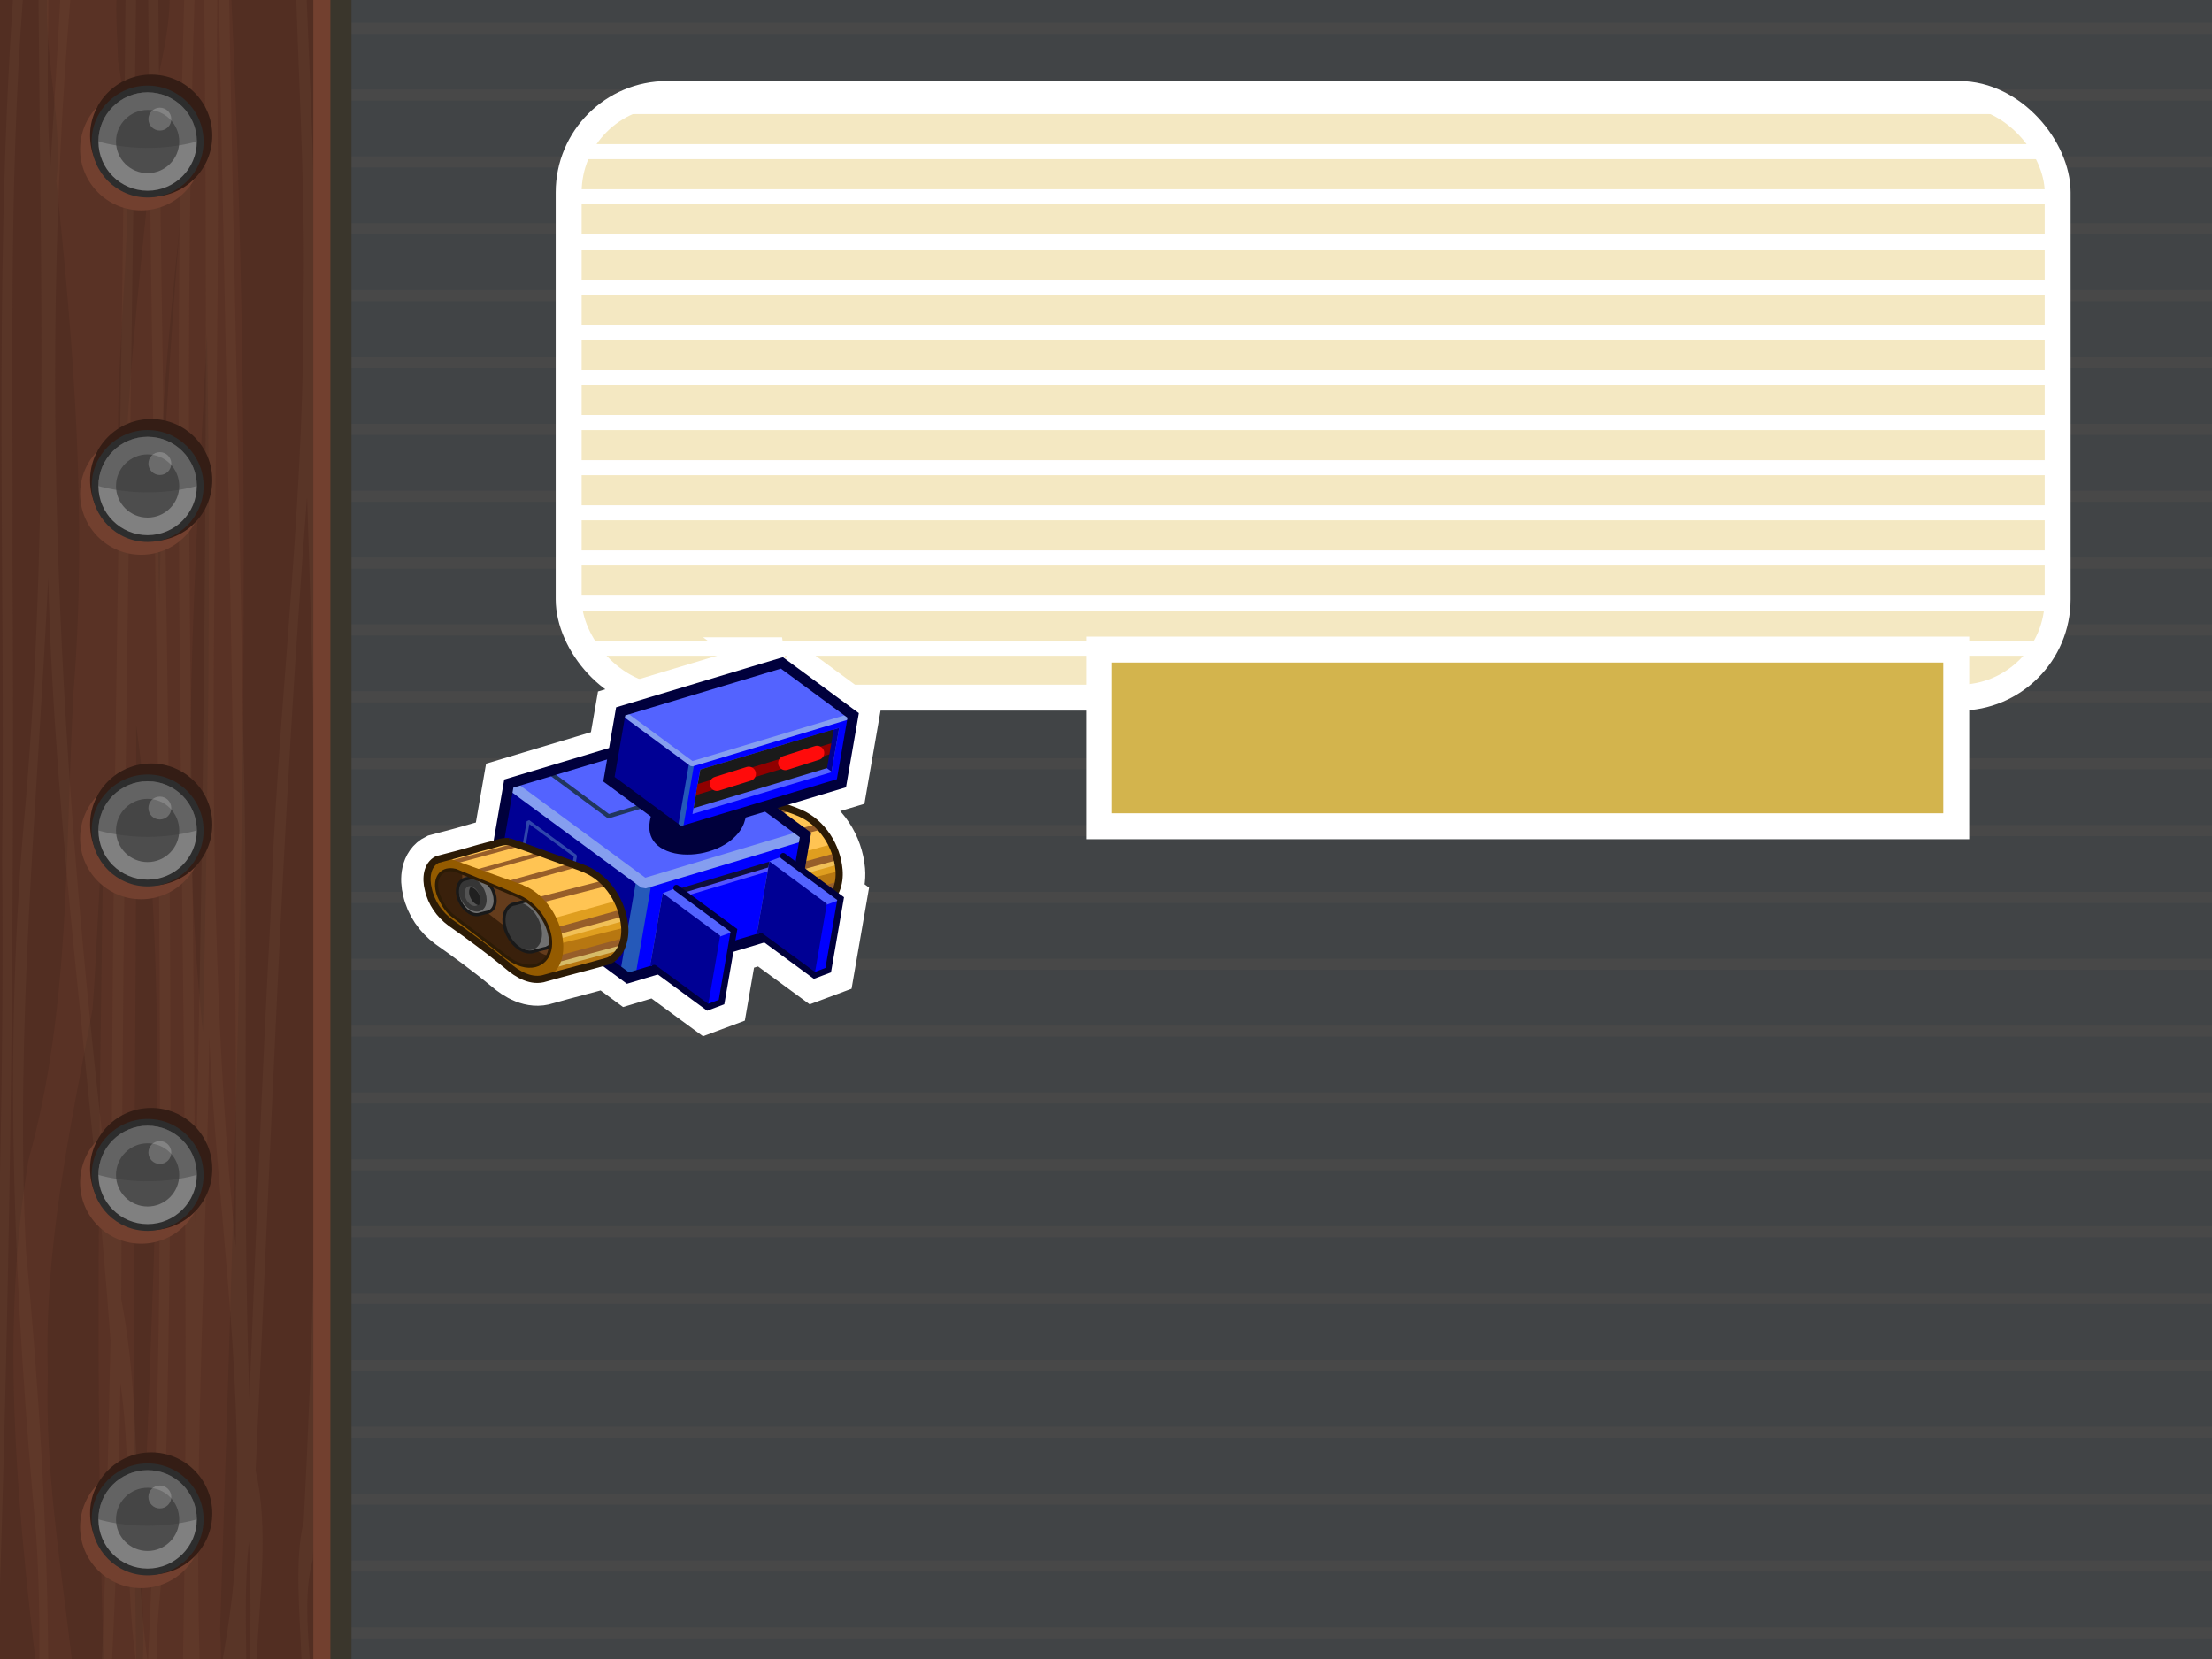 <?xml version="1.0" encoding="UTF-8" standalone="no"?>
<!-- Created with Inkscape (http://www.inkscape.org/) -->

<svg
   xmlns:dc="http://purl.org/dc/elements/1.1/"
   xmlns:cc="http://creativecommons.org/ns#"
   xmlns:rdf="http://www.w3.org/1999/02/22-rdf-syntax-ns#"
   xmlns:svg="http://www.w3.org/2000/svg"
   xmlns="http://www.w3.org/2000/svg"
   xmlns:xlink="http://www.w3.org/1999/xlink"
   xmlns:sodipodi="http://sodipodi.sourceforge.net/DTD/sodipodi-0.dtd"
   xmlns:inkscape="http://www.inkscape.org/namespaces/inkscape"
   version="1.0"
   width="100%"
   height="100%"
   viewBox="0 0 640 480"
   id="svg2"
   inkscape:version="0.91 r13725"
   sodipodi:docname="book.svg">
  <sodipodi:namedview
     pagecolor="#ffffff"
     bordercolor="#666666"
     borderopacity="1"
     objecttolerance="10"
     gridtolerance="10"
     guidetolerance="10"
     inkscape:pageopacity="0"
     inkscape:pageshadow="2"
     inkscape:window-width="935"
     inkscape:window-height="601"
     id="namedview170"
     showgrid="false"
     inkscape:zoom="0.57942363"
     inkscape:cx="415.47644"
     inkscape:cy="358.113"
     inkscape:window-x="54"
     inkscape:window-y="352"
     inkscape:window-maximized="0"
     inkscape:current-layer="svg2" />
  <defs
     id="defs3" />
  <rect
     x="0"
     y="0"
     width="640"
     height="480"
     style="fill:#414446;fill-opacity:1"
     id="rect4163" />
  <path
     style="color:#000000;clip-rule:nonzero;display:inline;overflow:visible;visibility:visible;opacity:1;isolation:auto;mix-blend-mode:normal;color-interpolation:sRGB;color-interpolation-filters:linearRGB;solid-color:#000000;solid-opacity:1;fill:#484848;fill-opacity:1;fill-rule:nonzero;stroke:none;stroke-width:10;stroke-linecap:butt;stroke-linejoin:miter;stroke-miterlimit:4;stroke-dasharray:none;stroke-dashoffset:0;stroke-opacity:1;marker:none;marker-start:none;marker-mid:none;marker-end:none;color-rendering:auto;image-rendering:auto;shape-rendering:auto;text-rendering:auto;enable-background:accumulate"
     d="M 56.5 6.555 L 56.5 9.777 L 640 9.777 L 640 6.555 L 56.5 6.555 z M 56.5 25.9 L 56.5 29.123 L 640 29.123 L 640 25.9 L 56.5 25.9 z M 56.5 45.246 L 56.5 48.469 L 640 48.469 L 640 45.246 L 56.5 45.246 z M 56.5 64.59 L 56.5 67.814 L 640 67.814 L 640 64.59 L 56.5 64.59 z M 56.5 83.934 L 56.5 87.158 L 640 87.158 L 640 83.934 L 56.5 83.934 z M 56.5 103.277 L 56.5 106.502 L 640 106.502 L 640 103.277 L 56.5 103.277 z M 56.5 122.623 L 56.5 125.846 L 640 125.846 L 640 122.623 L 56.5 122.623 z M 56.5 141.969 L 56.5 145.191 L 640 145.191 L 640 141.969 L 56.5 141.969 z M 56.5 161.314 L 56.5 164.537 L 640 164.537 L 640 161.314 L 56.5 161.314 z M 56.5 180.656 L 56.5 183.883 L 640 183.883 L 640 180.656 L 56.5 180.656 z M 56.5 200.002 L 56.5 203.225 L 640 203.225 L 640 200.002 L 56.5 200.002 z M 56.5 219.348 L 56.5 222.57 L 640 222.57 L 640 219.348 L 56.5 219.348 z M 56.5 238.691 L 56.5 241.916 L 640 241.916 L 640 238.691 L 56.5 238.691 z M 56.5 258.037 L 56.5 261.26 L 640 261.26 L 640 258.037 L 56.5 258.037 z M 56.5 277.379 L 56.5 280.605 L 640 280.605 L 640 277.379 L 56.5 277.379 z M 56.5 296.725 L 56.5 299.947 L 640 299.947 L 640 296.725 L 56.5 296.725 z M 56.5 316.07 L 56.5 319.293 L 640 319.293 L 640 316.07 L 56.5 316.07 z M 56.5 335.416 L 56.5 338.639 L 640 338.639 L 640 335.416 L 56.5 335.416 z M 56.5 354.762 L 56.5 357.984 L 640 357.984 L 640 354.762 L 56.5 354.762 z M 56.5 374.104 L 56.5 377.33 L 640 377.33 L 640 374.104 L 56.5 374.104 z M 56.5 393.449 L 56.5 396.672 L 640 396.672 L 640 393.449 L 56.5 393.449 z M 56.5 412.793 L 56.5 416.018 L 640 416.018 L 640 412.793 L 56.5 412.793 z M 56.5 432.139 L 56.5 435.361 L 640 435.361 L 640 432.139 L 56.5 432.139 z M 56.5 451.484 L 56.5 454.707 L 640 454.707 L 640 451.484 L 56.5 451.484 z M 56.5 470.826 L 56.5 474.053 L 640 474.053 L 640 470.826 L 56.5 470.826 z "
     id="use5140" />
  <rect
     id="rect6"
     style="fill:#522e22;fill-opacity:1"
     height="480"
     width="98.263"
     y="0"
     x="0" />
  <path
     style="color:#000000;font-style:normal;font-variant:normal;font-weight:normal;font-stretch:normal;font-size:medium;line-height:normal;font-family:sans-serif;text-indent:0;text-align:start;text-decoration:none;text-decoration-line:none;text-decoration-style:solid;text-decoration-color:#000000;letter-spacing:normal;word-spacing:normal;text-transform:none;direction:ltr;block-progression:tb;writing-mode:lr-tb;baseline-shift:baseline;text-anchor:start;white-space:normal;clip-rule:nonzero;display:inline;overflow:visible;visibility:visible;opacity:1;isolation:auto;mix-blend-mode:normal;color-interpolation:sRGB;color-interpolation-filters:linearRGB;solid-color:#000000;solid-opacity:1;fill:#593527;fill-opacity:1;fill-rule:nonzero;stroke:none;stroke-width:3;stroke-linecap:butt;stroke-linejoin:miter;stroke-miterlimit:4;stroke-dasharray:none;stroke-dashoffset:0;stroke-opacity:1;marker:none;color-rendering:auto;image-rendering:auto;shape-rendering:auto;text-rendering:auto;enable-background:accumulate"
     d="M 3.734 0 C -1.889 82.782 1.593 165.866 0.613 248.785 C 0.934 279.29 0.618 309.784 0 340.273 L 0 458.664 C 3.104 360.184 4.207 261.663 3.613 163.131 C 3.82 108.767 2.496 54.221 6.592 0 L 3.734 0 z M 11.143 0 C 11.778 79.96 14.1 159.967 6.754 239.738 C 1.072 307.858 4.235 376.157 10.465 444.098 C 11.249 456.072 11.479 468.039 11.389 480 L 13.945 480 C 13.625 440.509 11.19 401.025 7.498 361.678 C 4.333 296.753 10.864 231.921 13.953 167.131 C 15.792 241.042 26.728 314.41 31.988 387.957 C 31.208 418.518 30.847 449.296 29.512 480 L 32.43 480 C 33.755 453.359 34.413 426.679 34.846 400.021 C 38.588 426.47 35.676 453.634 39.244 480 L 42.615 480 C 37.99 445.451 41.713 410.305 35.082 375.855 C 35.489 250.564 37.868 125.278 39.363 0 L 36.303 0 C 35.442 117.28 32.336 234.537 32.312 351.824 C 18.309 235.179 10.549 117.315 20.338 0 L 17.436 0 C 16.581 16.293 15.512 32.576 14.555 48.863 C 13.515 33.312 13.803 16.542 14.006 0 L 11.143 0 z M 42.885 0 C 43.821 125.793 47.288 251.571 46.02 377.371 C 45.52 411.595 44.534 445.813 42.848 480 L 45.451 480 C 44.812 463.063 49.574 444.826 47.898 428.102 C 51.696 285.406 46.836 142.708 45.814 0 L 42.885 0 z M 53.297 0 C 48.62 159.965 55.97 320.029 52.959 480 L 57.732 480 C 56.157 420.485 59.806 359.774 60.547 300.053 C 62.612 347.396 70.295 394.378 68.217 441.859 C 68.434 454.686 66.65 467.367 64.441 480 L 68.168 480 C 68.182 479.897 68.198 479.791 68.211 479.689 C 68.211 479.793 68.211 479.896 68.211 480 L 71.248 480 C 71.107 468.646 70.82 457.28 72.027 446.018 C 72.511 453.977 72.616 468.537 72.268 480 L 74.234 480 C 75.188 461.774 77.779 441.494 73.953 425.508 C 78.442 331.551 81.514 237.498 88.844 143.689 C 92.247 242.513 93.12 341.44 87.865 440.215 C 85.184 451.214 86.699 466.041 87.225 480 L 89.6 480 C 88.873 469.787 88.161 459.596 90.504 451.279 C 95.166 355.261 96.024 259.115 92.381 163.039 C 89.141 124.788 92.677 87.003 98.264 49.371 L 98.264 30.625 C 95.18 48.675 92.319 66.754 90.592 84.977 C 91.567 56.699 89.819 28.333 88.734 0 L 85.729 0 C 86.737 30.494 88.502 61.012 87.727 91.49 C 87.839 149.635 80.029 207.586 78.246 265.742 C 75.755 312.074 74.028 358.442 72.16 404.801 C 69.9 339.758 72.142 274.52 70.281 209.416 C 69.228 139.607 67.516 69.807 66.299 0 L 63.342 0 C 65.518 120.264 68.767 240.524 68.217 360.818 C 56.727 247.289 64.591 133.044 62.764 19.184 C 62.748 12.788 62.782 6.394 62.861 0 L 59.102 0 C 60.335 118.193 58.991 236.41 56.385 354.574 C 56.274 236.396 52.634 118.142 56.271 0 L 53.297 0 z "
     id="path4165" />
  <path
     style="color:#000000;font-style:normal;font-variant:normal;font-weight:normal;font-stretch:normal;font-size:medium;line-height:normal;font-family:sans-serif;text-indent:0;text-align:start;text-decoration:none;text-decoration-line:none;text-decoration-style:solid;text-decoration-color:#000000;letter-spacing:normal;word-spacing:normal;text-transform:none;direction:ltr;block-progression:tb;writing-mode:lr-tb;baseline-shift:baseline;text-anchor:start;white-space:normal;clip-rule:nonzero;display:inline;overflow:visible;visibility:visible;opacity:1;isolation:auto;mix-blend-mode:normal;color-interpolation:sRGB;color-interpolation-filters:linearRGB;solid-color:#000000;solid-opacity:1;fill:#864d37;fill-opacity:0.155;fill-rule:nonzero;stroke:none;stroke-width:10;stroke-linecap:butt;stroke-linejoin:miter;stroke-miterlimit:4;stroke-dasharray:none;stroke-dashoffset:0;stroke-opacity:1;marker:none;color-rendering:auto;image-rendering:auto;shape-rendering:auto;text-rendering:auto;enable-background:accumulate"
     d="M 13.596 0 C 13.006 16.762 18.252 36.776 16.297 52.344 C 21.462 101.311 25.199 150.461 21.311 199.688 C 18.766 245.154 20.581 291.399 8.256 335.57 C 0.3 383.518 4.639 431.966 10.211 480 L 20.762 480 C 17.558 452.489 12.961 425.04 13.836 397.215 C 12.695 361.619 20.258 326.631 26.77 292.012 C 27.92 277.879 29.56 236.948 29.924 239.598 C 28.883 319.689 27.345 399.963 30 480 L 39.426 480 C 37.734 389.88 39.613 299.743 39.402 209.617 C 49.041 280.068 44.947 351.54 42.404 422.344 C 39.184 436.962 42.04 465.6 41.361 480 L 63.918 480 C 63.926 476.624 63.844 473.662 63.668 471.66 C 68.756 314.529 74.318 157.139 66.949 0 L 49.076 0 C 48.977 15.699 41.24 33.023 43.602 48.574 C 40.045 83.269 36.179 118.005 35.775 152.916 C 30.009 107.904 42.016 62.483 34.154 17.566 C 34.036 12.198 33.466 6.015 33.689 0 L 13.596 0 z M 25.793 38.037 C 27.603 57.116 26.646 59.468 25.793 38.037 z M 52.115 64.064 C 49.111 100.954 46.784 137.916 46.098 174.928 C 44.793 137.875 48.312 100.875 52.115 64.064 z M 59.893 96.014 C 61.017 163.559 60.278 231.122 58.713 298.654 C 51.515 231.317 56.598 163.427 59.893 96.014 z "
     id="path4662" />
  <g
     id="g4306"
     inkscape:tile-cx="42.711864"
     inkscape:tile-cy="48.81356"
     inkscape:tile-w="28.474577"
     inkscape:tile-h="28.474577"
     inkscape:tile-x0="28.474576"
     inkscape:tile-y0="34.576272"
     transform="translate(0,-7.86)">
    <circle
       r="17.676"
       cy="51.041"
       cx="40.856"
       id="circle4159"
       style="color:#000000;clip-rule:nonzero;display:inline;overflow:visible;visibility:visible;opacity:1;isolation:auto;mix-blend-mode:normal;color-interpolation:sRGB;color-interpolation-filters:linearRGB;solid-color:#000000;solid-opacity:1;fill:#72402f;fill-opacity:1;fill-rule:nonzero;stroke:none;stroke-width:0.5;stroke-linecap:butt;stroke-linejoin:miter;stroke-miterlimit:4;stroke-dasharray:none;stroke-dashoffset:0;stroke-opacity:1;marker:none;marker-start:none;marker-mid:none;marker-end:none;color-rendering:auto;image-rendering:auto;shape-rendering:auto;text-rendering:auto;enable-background:accumulate" />
    <circle
       style="color:#000000;clip-rule:nonzero;display:inline;overflow:visible;visibility:visible;opacity:1;isolation:auto;mix-blend-mode:normal;color-interpolation:sRGB;color-interpolation-filters:linearRGB;solid-color:#000000;solid-opacity:1;fill:#341d15;fill-opacity:1;fill-rule:nonzero;stroke:none;stroke-width:0.5;stroke-linecap:butt;stroke-linejoin:miter;stroke-miterlimit:4;stroke-dasharray:none;stroke-dashoffset:0;stroke-opacity:1;marker:none;marker-start:none;marker-mid:none;marker-end:none;color-rendering:auto;image-rendering:auto;shape-rendering:auto;text-rendering:auto;enable-background:accumulate"
       id="circle4161"
       cx="43.743"
       cy="47.104"
       r="17.676" />
    <circle
       style="color:#000000;clip-rule:nonzero;display:inline;overflow:visible;visibility:visible;opacity:1;isolation:auto;mix-blend-mode:normal;color-interpolation:sRGB;color-interpolation-filters:linearRGB;solid-color:#000000;solid-opacity:1;fill:#2d2d2d;fill-opacity:1;fill-rule:nonzero;stroke:none;stroke-width:0.5;stroke-linecap:butt;stroke-linejoin:miter;stroke-miterlimit:4;stroke-dasharray:none;stroke-dashoffset:0;stroke-opacity:1;marker:none;marker-start:none;marker-mid:none;marker-end:none;color-rendering:auto;image-rendering:auto;shape-rendering:auto;text-rendering:auto;enable-background:accumulate"
       id="circle4157"
       cx="42.712"
       cy="48.814"
       r="16.191" />
    <circle
       r="14.237"
       cy="48.814"
       cx="42.712"
       id="path4304"
       style="color:#000000;clip-rule:nonzero;display:inline;overflow:visible;visibility:visible;opacity:1;isolation:auto;mix-blend-mode:normal;color-interpolation:sRGB;color-interpolation-filters:linearRGB;solid-color:#000000;solid-opacity:1;fill:#808080;fill-opacity:1;fill-rule:nonzero;stroke:none;stroke-width:0.5;stroke-linecap:butt;stroke-linejoin:miter;stroke-miterlimit:4;stroke-dasharray:none;stroke-dashoffset:0;stroke-opacity:1;marker:none;marker-start:none;marker-mid:none;marker-end:none;color-rendering:auto;image-rendering:auto;shape-rendering:auto;text-rendering:auto;enable-background:accumulate" />
    <circle
       style="color:#000000;clip-rule:nonzero;display:inline;overflow:visible;visibility:visible;opacity:1;isolation:auto;mix-blend-mode:normal;color-interpolation:sRGB;color-interpolation-filters:linearRGB;solid-color:#000000;solid-opacity:1;fill:#4d4d4d;fill-opacity:1;fill-rule:nonzero;stroke:none;stroke-width:0.5;stroke-linecap:butt;stroke-linejoin:miter;stroke-miterlimit:4;stroke-dasharray:none;stroke-dashoffset:0;stroke-opacity:1;marker:none;marker-start:none;marker-mid:none;marker-end:none;color-rendering:auto;image-rendering:auto;shape-rendering:auto;text-rendering:auto;enable-background:accumulate"
       id="circle4350"
       cx="42.712"
       cy="48.814"
       r="9.147" />
    <path
       style="color:#000000;clip-rule:nonzero;display:inline;overflow:visible;visibility:visible;opacity:1;isolation:auto;mix-blend-mode:normal;color-interpolation:sRGB;color-interpolation-filters:linearRGB;solid-color:#000000;solid-opacity:1;fill:#3a3a3a;fill-opacity:0.403;fill-rule:nonzero;stroke:none;stroke-width:0.5;stroke-linecap:butt;stroke-linejoin:miter;stroke-miterlimit:4;stroke-dasharray:none;stroke-dashoffset:0;stroke-opacity:1;marker:none;marker-start:none;marker-mid:none;marker-end:none;color-rendering:auto;image-rendering:auto;shape-rendering:auto;text-rendering:auto;enable-background:accumulate"
       d="M 42.711 26.717 A 14.237 14.237 0 0 0 28.475 40.953 A 28.978 14.237 0 0 0 42.711 42.801 A 28.978 14.237 0 0 0 56.949 40.943 A 14.237 14.237 0 0 0 42.711 26.717 z "
       transform="translate(0,7.86)"
       id="circle3350" />
    <circle
       style="color:#000000;clip-rule:nonzero;display:inline;overflow:visible;visibility:visible;opacity:1;isolation:auto;mix-blend-mode:normal;color-interpolation:sRGB;color-interpolation-filters:linearRGB;solid-color:#000000;solid-opacity:1;fill:#ffffff;fill-opacity:0.204;fill-rule:nonzero;stroke:none;stroke-width:20;stroke-linecap:butt;stroke-linejoin:miter;stroke-miterlimit:4;stroke-dasharray:none;stroke-dashoffset:0;stroke-opacity:1;marker:none;marker-start:none;marker-mid:none;marker-end:none;color-rendering:auto;image-rendering:auto;shape-rendering:auto;text-rendering:auto;enable-background:accumulate"
       id="path4155"
       cx="46.252"
       cy="42.328"
       r="3.311" />
  </g>
  <use
     x="0"
     y="0"
     inkscape:tiled-clone-of="#g4306"
     xlink:href="#g4306"
     transform="translate(0,99.661)"
     id="use4339"
     width="100%"
     height="100%" />
  <use
     x="0"
     y="0"
     inkscape:tiled-clone-of="#g4306"
     xlink:href="#g4306"
     transform="translate(0,199.322)"
     id="use4341"
     width="100%"
     height="100%" />
  <use
     x="0"
     y="0"
     inkscape:tiled-clone-of="#g4306"
     xlink:href="#g4306"
     transform="translate(0,298.983)"
     id="use4343"
     width="100%"
     height="100%" />
  <use
     x="0"
     y="0"
     inkscape:tiled-clone-of="#g4306"
     xlink:href="#g4306"
     transform="translate(0,398.644)"
     id="use4345"
     width="100%"
     height="100%" />
  <path
     id="path4676"
     d="m 90.651,0 0,480 6.102,0 0,-480 -6.102,0 z"
     style="color:#000000;clip-rule:nonzero;display:inline;overflow:visible;visibility:visible;opacity:1;isolation:auto;mix-blend-mode:normal;color-interpolation:sRGB;color-interpolation-filters:linearRGB;solid-color:#000000;solid-opacity:1;fill:#72402f;fill-opacity:1;fill-rule:nonzero;stroke:none;stroke-width:0.5;stroke-linecap:butt;stroke-linejoin:miter;stroke-miterlimit:4;stroke-dasharray:none;stroke-dashoffset:0;stroke-opacity:1;marker:none;marker-start:none;marker-mid:none;marker-end:none;color-rendering:auto;image-rendering:auto;shape-rendering:auto;text-rendering:auto;enable-background:accumulate"
     inkscape:connector-curvature="0" />
  <path
     style="color:#000000;clip-rule:nonzero;display:inline;overflow:visible;visibility:visible;opacity:1;isolation:auto;mix-blend-mode:normal;color-interpolation:sRGB;color-interpolation-filters:linearRGB;solid-color:#000000;solid-opacity:1;fill:#3a362c;fill-opacity:1;fill-rule:nonzero;stroke:none;stroke-width:0.5;stroke-linecap:butt;stroke-linejoin:miter;stroke-miterlimit:4;stroke-dasharray:none;stroke-dashoffset:0;stroke-opacity:1;marker:none;marker-start:none;marker-mid:none;marker-end:none;color-rendering:auto;image-rendering:auto;shape-rendering:auto;text-rendering:auto;enable-background:accumulate"
     d="M 95.594 0 L 95.594 480 L 101.695 480 L 101.695 0 L 95.594 0 z "
     id="rect4302" />
  <rect
     style="color:#000000;clip-rule:nonzero;display:inline;overflow:visible;visibility:visible;opacity:1;isolation:auto;mix-blend-mode:normal;color-interpolation:sRGB;color-interpolation-filters:linearRGB;solid-color:#000000;solid-opacity:1;fill:#f4e8c2;fill-opacity:1;fill-rule:nonzero;stroke:#ffffff;stroke-width:7.5;stroke-linecap:butt;stroke-linejoin:miter;stroke-miterlimit:4;stroke-dasharray:none;stroke-dashoffset:0;stroke-opacity:1;marker:none;marker-start:none;marker-mid:none;marker-end:none;color-rendering:auto;image-rendering:auto;shape-rendering:auto;text-rendering:auto;enable-background:accumulate"
     id="rect4354"
     width="430.811"
     height="174.663"
     x="164.533"
     y="27.195"
     rx="28.477"
     ry="28.477" />
  <path
     style="color:#000000;clip-rule:nonzero;display:inline;overflow:visible;visibility:visible;opacity:1;isolation:auto;mix-blend-mode:normal;color-interpolation:sRGB;color-interpolation-filters:linearRGB;solid-color:#000000;solid-opacity:1;fill:#ffffff;fill-opacity:1;fill-rule:nonzero;stroke:none;stroke-width:7.5;stroke-linecap:butt;stroke-linejoin:miter;stroke-miterlimit:4;stroke-dasharray:none;stroke-dashoffset:0;stroke-opacity:1;marker:none;marker-start:none;marker-mid:none;marker-end:none;color-rendering:auto;image-rendering:auto;shape-rendering:auto;text-rendering:auto;enable-background:accumulate"
     d="M 183.998 28.648 C 180.99 29.645 178.207 31.125 175.742 33.002 L 584.137 33.002 C 581.672 31.125 578.889 29.645 575.881 28.648 L 183.998 28.648 z M 168.172 41.709 C 167.395 43.093 166.728 44.547 166.188 46.062 L 593.691 46.062 C 593.151 44.547 592.484 43.092 591.707 41.709 L 168.172 41.709 z M 164.557 54.77 C 164.547 55.07 164.533 55.369 164.533 55.672 L 164.533 59.123 L 595.344 59.123 L 595.344 55.672 C 595.344 55.369 595.332 55.07 595.322 54.77 L 164.557 54.77 z M 164.533 67.83 L 164.533 72.184 L 595.344 72.184 L 595.344 67.83 L 164.533 67.83 z M 164.533 80.891 L 164.533 85.244 L 595.344 85.244 L 595.344 80.891 L 164.533 80.891 z M 164.533 93.951 L 164.533 98.305 L 595.344 98.305 L 595.344 93.951 L 164.533 93.951 z M 164.533 107.012 L 164.533 111.365 L 595.344 111.365 L 595.344 107.012 L 164.533 107.012 z M 164.533 120.072 L 164.533 124.426 L 595.344 124.426 L 595.344 120.072 L 164.533 120.072 z M 164.533 133.133 L 164.533 137.486 L 595.344 137.486 L 595.344 133.133 L 164.533 133.133 z M 164.533 146.193 L 164.533 150.547 L 595.344 150.547 L 595.344 146.193 L 164.533 146.193 z M 164.533 159.254 L 164.533 163.607 L 595.344 163.607 L 595.344 159.254 L 164.533 159.254 z M 164.533 172.314 L 164.533 173.381 C 164.533 174.494 164.604 175.589 164.727 176.668 L 595.15 176.668 C 595.273 175.589 595.344 174.494 595.344 173.381 L 595.344 172.314 L 164.533 172.314 z M 167.166 185.375 C 167.874 186.905 168.713 188.361 169.67 189.729 L 590.207 189.729 C 591.164 188.361 592.005 186.906 592.713 185.375 L 167.166 185.375 z M 179.422 198.436 C 183.456 200.62 188.083 201.857 193.01 201.857 L 566.867 201.857 C 571.794 201.857 576.421 200.62 580.455 198.436 L 179.422 198.436 z "
     id="use5260" />
  <g
     style="display:inline"
     id="g4516"
     transform="matrix(2.96,0.513,-0.513,2.96,131.673,152.06)">
    <path
       style="display:inline;overflow:visible;visibility:visible;fill:none;stroke:#ffffff;stroke-width:15;stroke-miterlimit:4;stroke-dasharray:none;stroke-opacity:1;marker:none;enable-background:accumulate"
       d="m 231.354,314.867 -43.557,21.777 0,11.941 -28.326,14.162 0,17.4 c -0.902,0.428 -1.785,0.928 -2.703,1.283 -3.124,1.382 -5.766,2.793 -8.74,4.145 -1.682,0.811 -3.484,1.533 -5.166,2.344 -2.824,2.043 -2.403,6.098 -1.111,8.922 1.502,3.755 4.475,6.697 7.959,8.439 6.128,2.884 12.407,6.038 18.324,9.402 3.334,2.043 7.778,3.724 11.533,1.682 5.472,-2.665 11.072,-5.085 16.322,-7.623 l 7.139,3.568 7.676,-3.838 16.535,8.223 c 0.24,-0.12 3.484,-2.042 3.664,-2.162 l 0,-16.16 8.576,-4.289 16.596,8.254 c 0.24,-0.12 3.484,-2.042 3.664,-2.162 l 0,-21.027 -2.043,-1.025 c 0.811,-2.212 0.766,-4.817 0.182,-7.025 -1.742,-6.668 -7.06,-12.646 -13.879,-14.328 -2.373,-0.601 -5.106,-0.9 -7.629,-1.41 -0.089,-0.015 -0.179,-0.034 -0.268,-0.049 l 18.17,-9.084 0,-19.914 -22.918,-11.445 z"
       transform="matrix(0.333,0,0,0.333,-43.75,-97.163)"
       id="path4648"
       inkscape:connector-curvature="0" />
    <path
       inkscape:connector-curvature="0"
       d="m 29.73,20.24 c -0.68,0.03 -1.26,0.47 -1.88,0.72 -1.04,0.45 -1.91,0.92 -2.91,1.36 -0.56,0.27 -1.16,0.51 -1.71,0.78 -0.94,0.68 -0.81,2.04 -0.38,2.97 0.51,1.25 1.49,2.23 2.66,2.81 2.03,0.96 4.12,2.01 6.09,3.13 1.12,0.68 2.6,1.24 3.84,0.56 1.88,-0.93 3.85,-1.75 5.69,-2.66 1.13,-0.75 1.29,-2.32 0.97,-3.53 -0.58,-2.22 -2.35,-4.21 -4.62,-4.77 -0.79,-0.2 -1.7,-0.3 -2.54,-0.47 -1.73,-0.29 -3.47,-0.66 -5.21,-0.9 l 0,0 z"
       id="p3881-2"
       style="display:inline;overflow:visible;visibility:visible;fill:#ffc453;fill-opacity:1;fill-rule:nonzero;stroke:none;marker:none;enable-background:accumulate" />
    <path
       inkscape:connector-curvature="0"
       d="M 30.53,24.13 36,21.55"
       id="p4082-6"
       style="display:inline;fill:none;stroke:#975e29;stroke-width:0.5;stroke-linecap:round;stroke-linejoin:miter;stroke-miterlimit:4;stroke-dasharray:none;stroke-opacity:1" />
    <path
       inkscape:connector-curvature="0"
       d="m 40.97,24.04 -6.13,2.91 c 0,0 -2.66,2.16 -5.03,4.09 0.6,0.32 1.21,0.64 1.78,0.97 1.12,0.68 2.6,1.24 3.85,0.56 0.81,-0.38 1.63,-0.76 2.44,-1.16 0.03,-0.01 0.06,-0.02 0.09,-0.03 0.08,-0.04 0.17,-0.08 0.25,-0.12 0.04,-0.02 0.09,-0.01 0.12,-0.03 0.93,-0.43 1.87,-0.87 2.79,-1.32 1.12,-0.75 1.28,-2.32 0.96,-3.53 -0.21,-0.83 -0.6,-1.63 -1.12,-2.34 l 0,0 z"
       id="p4122-0"
       style="display:inline;overflow:visible;visibility:visible;fill:#df9e1f;fill-opacity:1;fill-rule:nonzero;stroke:none;marker:none;enable-background:accumulate" />
    <path
       inkscape:connector-curvature="0"
       d="m 42.13,26.48 -11.47,5.03 c 0.31,0.17 0.63,0.33 0.93,0.5 1.12,0.68 2.6,1.24 3.85,0.56 0.81,-0.38 1.63,-0.76 2.44,-1.16 0.03,-0.01 0.06,-0.02 0.09,-0.03 0.08,-0.04 0.17,-0.08 0.25,-0.12 0.04,-0.02 0.09,-0.01 0.12,-0.03 0.93,-0.43 1.87,-0.87 2.79,-1.32 1.09,-0.73 1.28,-2.24 1,-3.43 l 0,0 z"
       id="p4239-2"
       style="display:inline;fill:#b77711;fill-opacity:1;stroke:none" />
    <path
       inkscape:connector-curvature="0"
       d="m 33.66,25.23 5.79,-2.6"
       id="p4080-7"
       style="display:inline;fill:none;stroke:#975e29;stroke-width:0.6;stroke-linecap:round;stroke-linejoin:miter;stroke-miterlimit:4;stroke-dasharray:none;stroke-opacity:1" />
    <path
       inkscape:connector-curvature="0"
       d="M 36.11,28.23 41.67,25.6"
       id="p4078-2-1"
       style="display:inline;fill:none;stroke:#f1c057;stroke-width:0.69;stroke-linecap:butt;stroke-linejoin:miter;stroke-miterlimit:4;stroke-dasharray:none;stroke-opacity:1" />
    <path
       inkscape:connector-curvature="0"
       d="m 35.88,27.85 5.56,-2.62"
       id="p4078-5"
       style="display:inline;fill:none;stroke:#975e29;stroke-width:0.69;stroke-linecap:butt;stroke-linejoin:miter;stroke-miterlimit:4;stroke-dasharray:none;stroke-opacity:1" />
    <path
       inkscape:connector-curvature="0"
       d="M 36.27,31.04 42,28.39"
       id="p4076-6-9"
       style="display:inline;fill:none;stroke:#d6bb68;stroke-width:0.6;stroke-linecap:round;stroke-linejoin:miter;stroke-miterlimit:4;stroke-dasharray:none;stroke-opacity:1" />
    <path
       inkscape:connector-curvature="0"
       d="m 36.25,30.59 5.72,-2.66"
       id="p4076-7"
       style="display:inline;fill:none;stroke:#975e29;stroke-width:0.6;stroke-linecap:round;stroke-linejoin:miter;stroke-miterlimit:4;stroke-dasharray:none;stroke-opacity:1" />
    <path
       inkscape:connector-curvature="0"
       d="m 29.73,20.24 c -0.68,0.03 -1.26,0.47 -1.88,0.72 -1.04,0.45 -1.91,0.92 -2.91,1.36 -0.56,0.27 -1.16,0.51 -1.71,0.78 -0.94,0.68 -0.81,2.04 -0.38,2.97 0.51,1.25 1.49,2.23 2.66,2.81 2.03,0.96 4.12,2.01 6.09,3.13 1.12,0.68 2.6,1.24 3.84,0.56 1.92,-0.93 3.87,-1.77 5.69,-2.66 1.13,-0.75 1.29,-2.32 0.97,-3.53 -0.58,-2.22 -2.35,-4.21 -4.62,-4.77 -0.79,-0.2 -1.7,-0.3 -2.54,-0.47 -1.73,-0.29 -3.47,-0.66 -5.21,-0.9 l 0,0 z"
       id="p3881-6-0"
       style="display:inline;overflow:visible;visibility:visible;fill:none;stroke:#2c1b06;stroke-width:0.69;stroke-miterlimit:4;stroke-dasharray:none;stroke-opacity:1;marker:none;enable-background:accumulate" />
    <path
       inkscape:connector-curvature="0"
       d="M 23.84,16.35 9.34,23.6 c 0,3.27 0,6.27 0,9.25 l 14.5,7.25 14.5,-7.25 c 0,-3.03 0,-6.76 0,-9.25 l -14.5,-7.25 z"
       id="p2993-7"
       style="display:inline;fill:#0000ff;fill-opacity:1;stroke:none" />
    <path
       inkscape:connector-curvature="0"
       d="m 14.27,21.14 -4.93,2.47 0,9.25 14.43,7.21 0,-11.12 -9.5,-7.81 0,0 z"
       id="p4502"
       style="fill:#000094;fill-opacity:1;stroke:none" />
    <path
       inkscape:connector-curvature="0"
       d="m 23.84,30.85 -14.5,-7.25 14.5,-7.25 14.5,7.25 -14.5,7.25 z"
       id="p2993-7-9"
       style="display:inline;fill:#5363ff;fill-opacity:1;stroke:none" />
    <path
       inkscape:connector-curvature="0"
       d="m 23.77,31 0,8.94"
       id="p3111"
       style="fill:none;stroke:#2559b9;stroke-width:1.5;stroke-linecap:butt;stroke-linejoin:miter;stroke-miterlimit:4;stroke-dasharray:none;stroke-opacity:1" />
    <path
       inkscape:connector-curvature="0"
       d="m 21.43,17.56 -8.56,4.25 6.47,3.25 8.56,-4.28 -6.47,-3.22 z"
       id="p2993-7-9-7"
       style="display:inline;fill:none;stroke:#21365d;stroke-width:0.4;stroke-miterlimit:4;stroke-dasharray:none;stroke-opacity:1" />
    <path
       inkscape:connector-curvature="0"
       d="M 38.34,23.6 23.84,30.85 9.34,23.6"
       id="p2993-7-9-4"
       style="display:inline;fill:none;stroke:#859eef;stroke-linejoin:bevel;stroke-opacity:1" />
    <path
       inkscape:connector-curvature="0"
       d="m 11.81,29.81 0,-2.94 5.04,2.51 0,2.43"
       id="p4705"
       style="fill:none;stroke:#2f46ab;stroke-width:0.3;stroke-linecap:butt;stroke-linejoin:bevel;stroke-miterlimit:4;stroke-dasharray:none;stroke-opacity:1" />
    <path
       inkscape:connector-curvature="0"
       d="M 23.84,16.35 9.34,23.6 c 0,3.27 0,6.27 0,9.25 l 14.5,7.25 14.5,-7.25 c 0,-3.03 0,-6.76 0,-9.25 l -14.5,-7.25 z"
       id="p2993-7-3"
       style="display:inline;fill:none;stroke:#00003c;stroke-opacity:1" />
    <path
       inkscape:connector-curvature="0"
       d="m 29.46,18.54 c -1.73,-0.08 -3.81,0.79 -4.94,2.12 -1,1.18 -1.19,2.28 -0.75,3.03 -0.35,1.67 -0.06,3.01 1.75,3.41 1.84,0.4 4.37,-0.51 5.66,-2.03 1,-1.18 0.95,-2.12 0.84,-3.11 C 31.96,20.13 32,19.03 30.18,18.63 29.95,18.58 29.71,18.55 29.46,18.54 l 0,0 z"
       id="p4109"
       style="display:inline;overflow:visible;visibility:visible;fill:#00003c;fill-opacity:1;fill-rule:nonzero;stroke:#00003c;stroke-width:0.6;stroke-linecap:round;stroke-linejoin:miter;stroke-miterlimit:4;stroke-dasharray:none;stroke-dashoffset:0;stroke-opacity:1;marker:none;enable-background:accumulate" />
    <path
       inkscape:connector-curvature="0"
       d="m 33.27,7.66 -14.5,7.25 c 0,2.68 0,5.28 0,6.63 l 7.63,3.81 14.5,-7.25 c 0,-2.25 0,-4.96 0,-6.63 L 33.27,7.66 Z"
       id="p2993-7-9-8"
       style="display:inline;fill:#0000ff;fill-opacity:1;stroke:none" />
    <path
       inkscape:connector-curvature="0"
       d="m 39.77,12.88 -12.5,6.25 0,4.34 12.5,-6.25 0,-4.34 z"
       id="p2993-7-9-8-8-5"
       style="display:inline;fill:#5363ff;fill-opacity:1;stroke:none" />
    <path
       inkscape:connector-curvature="0"
       d="m 22.06,13.25 -3.29,1.66 0,6.63 7.6,3.81 0,-8.06 0.09,-0.32 -4.4,-3.72 z"
       id="p4170"
       style="fill:#000094;fill-opacity:1;stroke:none" />
    <path
       inkscape:connector-curvature="0"
       d="m 26.36,18.74 0,6.24"
       id="p5148"
       style="display:inline;overflow:visible;visibility:visible;fill:none;stroke:#2559b9;stroke-width:0.5;stroke-linecap:butt;stroke-linejoin:miter;stroke-miterlimit:4;stroke-dasharray:none;stroke-dashoffset:0;stroke-opacity:1;marker:none;enable-background:accumulate" />
    <path
       inkscape:connector-curvature="0"
       d="m 33.27,7.66 -14.5,7.25 7.63,3.81 14.5,-7.25 -7.63,-3.81 z"
       id="p2993-7-9-8-8"
       style="display:inline;fill:#5363ff;fill-opacity:1;stroke:none" />
    <path
       inkscape:connector-curvature="0"
       d="m 18.77,14.91 7.63,3.81 14.5,-7.25"
       id="p2993-7-9-8-8-57"
       style="display:inline;overflow:visible;visibility:visible;fill:none;stroke:#859eef;stroke-width:0.5;stroke-linecap:butt;stroke-linejoin:bevel;stroke-miterlimit:4;stroke-dasharray:none;stroke-dashoffset:0;stroke-opacity:1;marker:none;enable-background:accumulate" />
    <path
       inkscape:connector-curvature="0"
       d="m 33.27,7.66 -14.5,7.25 c 0,2.68 0,5.28 0,6.63 l 7.63,3.81 14.5,-7.25 c 0,-2.25 0,-4.96 0,-6.63 L 33.27,7.66 Z"
       id="p2993-7-9-8-2"
       style="display:inline;overflow:visible;visibility:visible;fill:none;stroke:#00003c;stroke-width:1;stroke-linecap:butt;stroke-linejoin:miter;stroke-miterlimit:4;stroke-dasharray:none;stroke-dashoffset:0;stroke-opacity:1;marker:none;enable-background:accumulate" />
    <path
       inkscape:connector-curvature="0"
       d="m 39.77,12.88 -4.28,2.16 4.28,2.12 0,-4.28 z"
       id="p2993-7-9-8-8-5-5"
       style="display:inline;fill:#000094;fill-opacity:1;stroke:none" />
    <path
       inkscape:connector-curvature="0"
       d="m 27.28,31.43 8.51,-4.24"
       id="p5229-8"
       style="display:inline;fill:none;stroke:#5353ff;stroke-width:0.5;stroke-linecap:butt;stroke-linejoin:miter;stroke-miterlimit:4;stroke-dasharray:none;stroke-opacity:1" />
    <path
       inkscape:connector-curvature="0"
       d="m 26.96,30.75 c -0.04,0.03 -1.14,0.67 -1.21,0.72 l 0,7 6.15,3.09 c 0.08,-0.04 1.16,-0.68 1.22,-0.72 l 0,-7 -6.16,-3.09 z"
       id="p4502-0-2"
       style="display:inline;fill:#5363ff;fill-opacity:1;stroke:none" />
    <path
       inkscape:connector-curvature="0"
       d="m 33.12,33.94 -7.37,4.25 0,0.28 6.15,3.09 c 0.08,-0.04 1.16,-0.68 1.22,-0.72 l 0,-6.9 z"
       id="p4925"
       style="display:inline;overflow:visible;visibility:visible;fill:#0000ff;fill-opacity:1;fill-rule:nonzero;stroke:none;marker:none;enable-background:accumulate" />
    <path
       inkscape:connector-curvature="0"
       d="m 25.75,31.47 0,7 6.15,3.09 0,-7 -6.15,-3.09 z"
       id="p4502-0"
       style="display:inline;fill:#000094;fill-opacity:1;stroke:none" />
    <path
       inkscape:connector-curvature="0"
       d="m 27.4,30.97 8.51,-4.24"
       id="p5229"
       style="fill:none;stroke:#0f0e3a;stroke-width:0.5;stroke-linecap:butt;stroke-linejoin:miter;stroke-miterlimit:4;stroke-dasharray:none;stroke-opacity:1" />
    <path
       inkscape:connector-curvature="0"
       d="m 26.17,38.71 5.73,2.85 c 0.08,-0.04 1.16,-0.68 1.22,-0.72 l 0,-7 -6.16,-3.09"
       id="p4502-0-2-0"
       style="display:inline;fill:none;stroke:#00003c;stroke-width:0.6;stroke-linecap:round;stroke-miterlimit:4;stroke-dasharray:none;stroke-opacity:1" />
    <path
       inkscape:connector-curvature="0"
       d="m 36.57,25.97 c -0.05,0.03 -1.15,0.67 -1.22,0.72 l 0,7 6.15,3.09 c 0.08,-0.04 1.16,-0.68 1.22,-0.72 l 0,-7 -6.15,-3.09 z"
       id="p4502-0-2-4"
       style="display:inline;fill:#5363ff;fill-opacity:1;stroke:none" />
    <path
       inkscape:connector-curvature="0"
       d="m 42.72,29.16 -7.37,4.25 0,0.28 6.15,3.09 c 0.08,-0.04 1.16,-0.68 1.22,-0.72 l 0,-6.9 z"
       id="p4925-0"
       style="display:inline;overflow:visible;visibility:visible;fill:#0000ff;fill-opacity:1;fill-rule:nonzero;stroke:none;marker:none;enable-background:accumulate" />
    <path
       inkscape:connector-curvature="0"
       d="m 35.35,26.69 0,7 6.15,3.09 0,-7 -6.15,-3.09 0,0 z"
       id="p4502-0-1"
       style="display:inline;fill:#000094;fill-opacity:1;stroke:none" />
    <path
       inkscape:connector-curvature="0"
       d="m 35.77,33.93 5.73,2.85 c 0.08,-0.04 1.16,-0.68 1.22,-0.72 l 0,-7 -6.15,-3.09"
       id="p4502-0-2-0-9"
       style="display:inline;fill:none;stroke:#00003c;stroke-width:0.6;stroke-linecap:round;stroke-miterlimit:4;stroke-dasharray:none;stroke-opacity:1" />
    <path
       inkscape:connector-curvature="0"
       d="m 39.28,13.12 -12,6 0,3.78 12,-6 0,-3.78 z"
       id="p2993-7-9-8-8-5-9"
       style="display:inline;fill:#1a1a1a;fill-opacity:1;stroke:none" />
    <path
       inkscape:connector-curvature="0"
       d="m 10.31,29.11 c -0.68,0.03 -1.25,0.47 -1.87,0.71 -1.04,0.46 -1.92,0.93 -2.91,1.38 -0.56,0.27 -1.16,0.51 -1.72,0.78 -0.94,0.68 -0.8,2.03 -0.37,2.97 0.5,1.25 1.49,2.23 2.65,2.81 2.04,0.96 4.13,2.01 6.1,3.13 1.11,0.68 2.59,1.24 3.84,0.56 1.88,-0.93 3.85,-1.75 5.69,-2.66 1.12,-0.75 1.29,-2.32 0.97,-3.53 -0.59,-2.22 -2.35,-4.22 -4.63,-4.78 -0.79,-0.2 -1.69,-0.3 -2.53,-0.47 -1.74,-0.29 -3.48,-0.66 -5.22,-0.9 l 0,0 z"
       id="p3881"
       style="display:inline;overflow:visible;visibility:visible;fill:#ffc453;fill-opacity:1;fill-rule:nonzero;stroke:none;marker:none;enable-background:accumulate" />
    <path
       inkscape:connector-curvature="0"
       d="m 7.8,32.45 5.77,-2.73"
       id="p4084"
       style="fill:none;stroke:#975e29;stroke-width:0.4;stroke-linecap:butt;stroke-linejoin:miter;stroke-miterlimit:4;stroke-dasharray:none;stroke-opacity:1" />
    <path
       inkscape:connector-curvature="0"
       d="m 5.38,31.96 5.86,-2.73"
       id="p4084-9"
       style="display:inline;fill:none;stroke:#975e29;stroke-width:0.4;stroke-linecap:round;stroke-linejoin:miter;stroke-miterlimit:4;stroke-dasharray:none;stroke-opacity:1" />
    <path
       inkscape:connector-curvature="0"
       d="m 11.12,33.01 5.47,-2.59"
       id="p4082"
       style="fill:none;stroke:#975e29;stroke-width:0.5;stroke-linecap:round;stroke-linejoin:miter;stroke-miterlimit:4;stroke-dasharray:none;stroke-opacity:1" />
    <path
       inkscape:connector-curvature="0"
       d="m 21.56,32.92 -6.13,2.9 c 0,0 -2.66,2.17 -5.03,4.1 0.6,0.32 1.2,0.64 1.78,0.97 1.12,0.68 2.6,1.24 3.84,0.56 0.81,-0.38 1.63,-0.76 2.44,-1.16 0.03,-0.01 0.06,-0.02 0.1,-0.03 0.08,-0.04 0.16,-0.08 0.25,-0.12 0.04,-0.02 0.08,-0.01 0.12,-0.03 0.92,-0.43 1.86,-0.87 2.78,-1.32 1.12,-0.75 1.29,-2.32 0.97,-3.53 -0.22,-0.83 -0.61,-1.63 -1.12,-2.34 z"
       id="p4122"
       style="display:inline;overflow:visible;visibility:visible;fill:#df9e1f;fill-opacity:1;fill-rule:nonzero;stroke:none;marker:none;enable-background:accumulate" />
    <path
       inkscape:connector-curvature="0"
       d="m 22.71,35.36 -11.47,5.03 c 0.32,0.17 0.64,0.33 0.94,0.5 1.12,0.68 2.6,1.24 3.84,0.56 0.81,-0.38 1.63,-0.76 2.44,-1.16 0.03,-0.01 0.06,-0.02 0.1,-0.03 0.08,-0.04 0.16,-0.08 0.25,-0.12 0.04,-0.02 0.08,-0.01 0.12,-0.03 0.92,-0.43 1.86,-0.87 2.78,-1.32 1.1,-0.73 1.29,-2.24 1,-3.43 z"
       id="p4239"
       style="fill:#b77711;fill-opacity:1;stroke:none" />
    <path
       inkscape:connector-curvature="0"
       d="m 14.25,34.11 5.79,-2.6"
       id="p4080"
       style="fill:none;stroke:#975e29;stroke-width:0.6;stroke-linecap:round;stroke-linejoin:miter;stroke-miterlimit:4;stroke-dasharray:none;stroke-opacity:1" />
    <path
       inkscape:connector-curvature="0"
       d="m 16.7,37.11 5.56,-2.63"
       id="p4078-2"
       style="display:inline;fill:none;stroke:#f1c057;stroke-width:0.69;stroke-linecap:butt;stroke-linejoin:miter;stroke-miterlimit:4;stroke-dasharray:none;stroke-opacity:1" />
    <path
       inkscape:connector-curvature="0"
       d="m 16.47,36.73 5.56,-2.62"
       id="p4078"
       style="fill:none;stroke:#975e29;stroke-width:0.69;stroke-linecap:butt;stroke-linejoin:miter;stroke-miterlimit:4;stroke-dasharray:none;stroke-opacity:1" />
    <path
       inkscape:connector-curvature="0"
       d="m 16.86,39.92 5.73,-2.65"
       id="p4076-6"
       style="display:inline;fill:none;stroke:#d6bb68;stroke-width:0.6;stroke-linecap:round;stroke-linejoin:miter;stroke-miterlimit:4;stroke-dasharray:none;stroke-opacity:1" />
    <path
       inkscape:connector-curvature="0"
       d="m 16.83,39.47 5.73,-2.66"
       id="p4076"
       style="fill:none;stroke:#975e29;stroke-width:0.6;stroke-linecap:round;stroke-linejoin:miter;stroke-miterlimit:4;stroke-dasharray:none;stroke-opacity:1" />
    <path
       inkscape:connector-curvature="0"
       d="m 4.75,31.68 c -0.32,0 -0.61,0.09 -0.87,0.25 -1.04,0.65 -1.01,2.37 0.03,3.84 0.56,0.8 1.15,1.42 1.82,1.79 l 6.34,3.25 c 0.27,0.19 0.56,0.33 0.84,0.46 1.15,0.56 2.31,0.67 3.19,0.13 1.57,-0.98 1.55,-3.58 -0.03,-5.81 -1.01,-1.42 -2.41,-2.33 -3.69,-2.57 l 0,-0.03 c -0.26,-0.02 -7.24,-1.29 -7.5,-1.31 -0.02,0 -0.04,0 -0.06,0 -0.02,0 -0.05,0 -0.07,0 l 0,0 z"
       id="p3881-5"
       style="display:inline;overflow:visible;visibility:visible;fill:#945b00;fill-opacity:1;fill-rule:nonzero;stroke:none;marker:none;enable-background:accumulate" />
    <path
       inkscape:connector-curvature="0"
       d="m 5.64,32.71 c -0.28,-0.01 -0.53,0.03 -0.77,0.13 -0.92,0.41 -1,1.66 -0.18,2.79 0.43,0.61 0.9,1.1 1.46,1.41 l 5.25,2.73 c 0.23,0.16 0.47,0.28 0.7,0.39 0.96,0.48 1.95,0.62 2.73,0.28 1.41,-0.61 1.53,-2.5 0.3,-4.21 -0.78,-1.09 -1.93,-1.83 -3.02,-2.08 l 0,-0.02 C 11.89,34.1 5.97,32.76 5.75,32.72 c -0.02,0 -0.04,0 -0.06,0 -0.01,0 -0.03,0 -0.05,-0.01 l 0,0 z"
       id="p3881-5-7"
       style="display:inline;overflow:visible;visibility:visible;fill:#39200b;fill-opacity:1;fill-rule:nonzero;stroke:none;marker:none;enable-background:accumulate" />
    <path
       inkscape:connector-curvature="0"
       d="m 6.41,32.89 c 0.02,0.45 0.21,0.92 0.56,1.4 0.44,0.61 0.91,1.1 1.47,1.41 l 5.25,2.75 c 0.22,0.16 0.45,0.26 0.68,0.37 0.5,0.25 1.02,0.43 1.5,0.47 0.28,-0.85 0.02,-1.99 -0.75,-3.06 -0.78,-1.09 -1.91,-1.84 -3,-2.09 -0.19,-0.03 -4.57,-1.01 -5.71,-1.25 l 0,0 z"
       id="p3881-5-7-4"
       style="display:inline;overflow:visible;visibility:visible;fill:#643c1c;fill-opacity:1;fill-rule:nonzero;stroke:none;marker:none;enable-background:accumulate" />
    <path
       inkscape:connector-curvature="0"
       d="m 10.31,29.11 c -0.68,0.03 -1.25,0.47 -1.87,0.71 -1.04,0.46 -1.92,0.93 -2.91,1.38 -0.56,0.27 -1.16,0.51 -1.72,0.78 -0.94,0.68 -0.8,2.03 -0.37,2.97 0.5,1.25 1.49,2.23 2.65,2.81 2.04,0.96 4.13,2.01 6.1,3.13 1.11,0.68 2.59,1.24 3.84,0.56 1.91,-0.93 3.87,-1.77 5.69,-2.66 1.12,-0.75 1.29,-2.32 0.97,-3.53 -0.59,-2.22 -2.35,-4.22 -4.63,-4.78 -0.79,-0.2 -1.69,-0.3 -2.53,-0.47 -1.74,-0.29 -3.48,-0.66 -5.22,-0.9 l 0,0 z"
       id="p3881-6"
       style="display:inline;overflow:visible;visibility:visible;fill:none;stroke:#2c1b06;stroke-width:0.69;stroke-miterlimit:4;stroke-dasharray:none;stroke-opacity:1;marker:none;enable-background:accumulate" />
    <path
       inkscape:connector-curvature="0"
       d="m 7.43,33.11 c -0.23,0.09 -0.52,0.24 -0.78,0.34 -0.59,0.36 -0.59,1.33 0,2.16 0.59,0.83 1.54,1.2 2.12,0.84 0.3,-0.13 0.53,-0.24 0.79,-0.34 0.58,-0.37 0.58,-1.33 0,-2.16 C 9.42,33.76 9.25,33.62 9.09,33.48 8.53,33.36 7.99,33.23 7.43,33.11 l 0,0 z"
       id="p3881-7-3-7"
       style="display:inline;overflow:visible;visibility:visible;fill:#707070;fill-opacity:1;fill-rule:nonzero;stroke:none;marker:none;enable-background:accumulate" />
    <path
       inkscape:connector-curvature="0"
       d="M 8.75,36.15 C 8.18,36.51 7.25,36.14 6.68,35.34 6.1,34.53 6.1,33.59 6.66,33.23 c 0.57,-0.35 1.5,0.01 2.08,0.82 0.57,0.8 0.58,1.74 0.01,2.1 l 0,0 z"
       id="p3881-7-3"
       style="display:inline;overflow:visible;visibility:visible;fill:#363636;fill-opacity:1;fill-rule:nonzero;stroke:none;marker:none;enable-background:accumulate" />
    <path
       inkscape:connector-curvature="0"
       d="m 12.99,34.45 c -0.09,0.03 -0.2,0.04 -0.28,0.09 -0.31,0.13 -0.68,0.34 -1.03,0.47 -0.79,0.49 -0.79,1.79 0,2.91 0.79,1.12 2.08,1.65 2.88,1.15 0.4,-0.17 0.68,-0.33 1.03,-0.46 0.14,-0.09 0.28,-0.21 0.37,-0.35 -0.07,-0.64 -0.36,-1.35 -0.84,-2.03 -0.57,-0.8 -1.33,-1.41 -2.13,-1.78 z"
       id="p3881-7-3-7-7"
       style="display:inline;overflow:visible;visibility:visible;fill:#707070;fill-opacity:1;fill-rule:nonzero;stroke:none;marker:none;enable-background:accumulate" />
    <path
       inkscape:connector-curvature="0"
       d="m 14.41,38.93 c -0.78,0.47 -2.04,-0.05 -2.82,-1.17 -0.78,-1.12 -0.77,-2.42 0.01,-2.89 0.78,-0.47 2.05,0.05 2.82,1.17 0.78,1.12 0.77,2.42 -0.01,2.89 l 0,0 z"
       id="p3881-7-3-8"
       style="display:inline;overflow:visible;visibility:visible;fill:#363636;fill-opacity:1;fill-rule:nonzero;stroke:none;marker:none;enable-background:accumulate" />
    <path
       inkscape:connector-curvature="0"
       d="m 7.43,33.11 c -0.23,0.09 -0.52,0.24 -0.78,0.34 -0.59,0.36 -0.59,1.33 0,2.16 0.59,0.83 1.54,1.2 2.12,0.84 0.3,-0.13 0.53,-0.24 0.79,-0.34 0.58,-0.37 0.58,-1.33 0,-2.16 C 9.42,33.76 9.25,33.62 9.09,33.48"
       id="p3881-7-3-7-9"
       style="display:inline;overflow:visible;visibility:visible;fill:none;stroke:#191919;stroke-width:0.3;stroke-miterlimit:4;stroke-dasharray:none;stroke-opacity:1;marker:none;enable-background:accumulate" />
    <path
       inkscape:connector-curvature="0"
       d="m 12.99,34.45 c -0.09,0.03 -0.2,0.04 -0.28,0.09 -0.31,0.13 -0.68,0.34 -1.03,0.47 -0.79,0.49 -0.79,1.79 0,2.91 0.79,1.12 2.08,1.65 2.88,1.15 0.4,-0.17 0.68,-0.33 1.03,-0.46 0.14,-0.09 0.28,-0.21 0.37,-0.35"
       id="p3881-7-3-7-7-7"
       style="display:inline;overflow:visible;visibility:visible;fill:none;stroke:#191919;stroke-width:0.3;stroke-miterlimit:4;stroke-dasharray:none;stroke-opacity:1;marker:none;enable-background:accumulate" />
    <path
       inkscape:connector-curvature="0"
       d="m 5.64,32.71 c -0.28,-0.01 -0.53,0.03 -0.77,0.13 -0.92,0.41 -1,1.66 -0.18,2.79 0.43,0.61 0.9,1.1 1.46,1.41 l 5.25,2.73 c 0.23,0.16 0.47,0.28 0.7,0.39 0.96,0.48 1.95,0.62 2.73,0.28 1.41,-0.61 1.53,-2.5 0.3,-4.21 -0.78,-1.09 -1.93,-1.83 -3.02,-2.08 -2.07,-0.48 -4.25,-0.98 -6.36,-1.43 -0.02,0 -0.04,0 -0.06,0 -0.01,0 -0.03,0 -0.05,-0.01 l 0,0 z"
       id="p3881-5-7-8"
       style="display:inline;overflow:visible;visibility:visible;fill:none;stroke:#2c1b06;stroke-width:0.3;stroke-miterlimit:4;stroke-dasharray:none;stroke-opacity:1;marker:none;enable-background:accumulate" />
    <path
       inkscape:connector-curvature="0"
       d="m 8.3,35.71 c -0.3,0.2 -0.81,0 -1.13,-0.46 -0.31,-0.46 -0.32,-1 -0.01,-1.21 0.31,-0.2 0.81,0.01 1.13,0.47 0.32,0.46 0.32,0.99 0.01,1.2 l 0,0 z"
       id="p3881-7-3-1"
       style="display:inline;overflow:visible;visibility:visible;fill:#535353;fill-opacity:1;fill-rule:nonzero;stroke:none;marker:none;enable-background:accumulate" />
    <path
       inkscape:connector-curvature="0"
       d="m 7.43,34.04 c -0.15,0.26 -0.11,0.66 0.16,1.03 0.24,0.35 0.57,0.56 0.87,0.57 0.01,0 0.02,0 0.03,0 C 8.63,35.38 8.56,34.94 8.31,34.57 8.07,34.24 7.72,34.06 7.43,34.04 l 0,0 z"
       id="p3881-7-3-1-6"
       style="display:inline;overflow:visible;visibility:visible;fill:#202020;fill-opacity:1;fill-rule:nonzero;stroke:none;marker:none;enable-background:accumulate" />
    <path
       style="display:inline;overflow:visible;visibility:visible;fill:#900000;fill-opacity:1;stroke:none;marker:none;enable-background:accumulate"
       id="p5068"
       d="m 39.28,14.47 -12,6.06 0,1.09 12,-6.06 0,-1.09 z"
       inkscape:connector-curvature="0" />
    <path
       style="fill:none;stroke:#ff0b0b;stroke-width:1.38;stroke-linecap:round;stroke-linejoin:miter;stroke-miterlimit:4;stroke-dasharray:none;stroke-opacity:1"
       id="p5093"
       d="m 35.24,17.1 2.85,-1.48"
       inkscape:connector-curvature="0" />
    <path
       style="display:inline;fill:none;stroke:#ff0b0b;stroke-width:1.38;stroke-linecap:round;stroke-linejoin:miter;stroke-miterlimit:4;stroke-dasharray:none;stroke-opacity:1"
       id="p5093-1"
       d="m 29.09,20.2 2.86,-1.47"
       inkscape:connector-curvature="0" />
  </g>
  <rect
     y="187.945"
     x="317.969"
     height="51.11"
     width="248.036"
     id="rect4377"
     style="color:#000000;clip-rule:nonzero;display:inline;overflow:visible;visibility:visible;opacity:1;isolation:auto;mix-blend-mode:normal;color-interpolation:sRGB;color-interpolation-filters:linearRGB;solid-color:#000000;solid-opacity:1;fill:#d3b44d;fill-opacity:1;fill-rule:nonzero;stroke:#ffffff;stroke-width:7.5;stroke-linecap:butt;stroke-linejoin:miter;stroke-miterlimit:4;stroke-dasharray:none;stroke-dashoffset:0;stroke-opacity:1;marker:none;marker-start:none;marker-mid:none;marker-end:none;color-rendering:auto;image-rendering:auto;shape-rendering:auto;text-rendering:auto;enable-background:accumulate" />
</svg>
